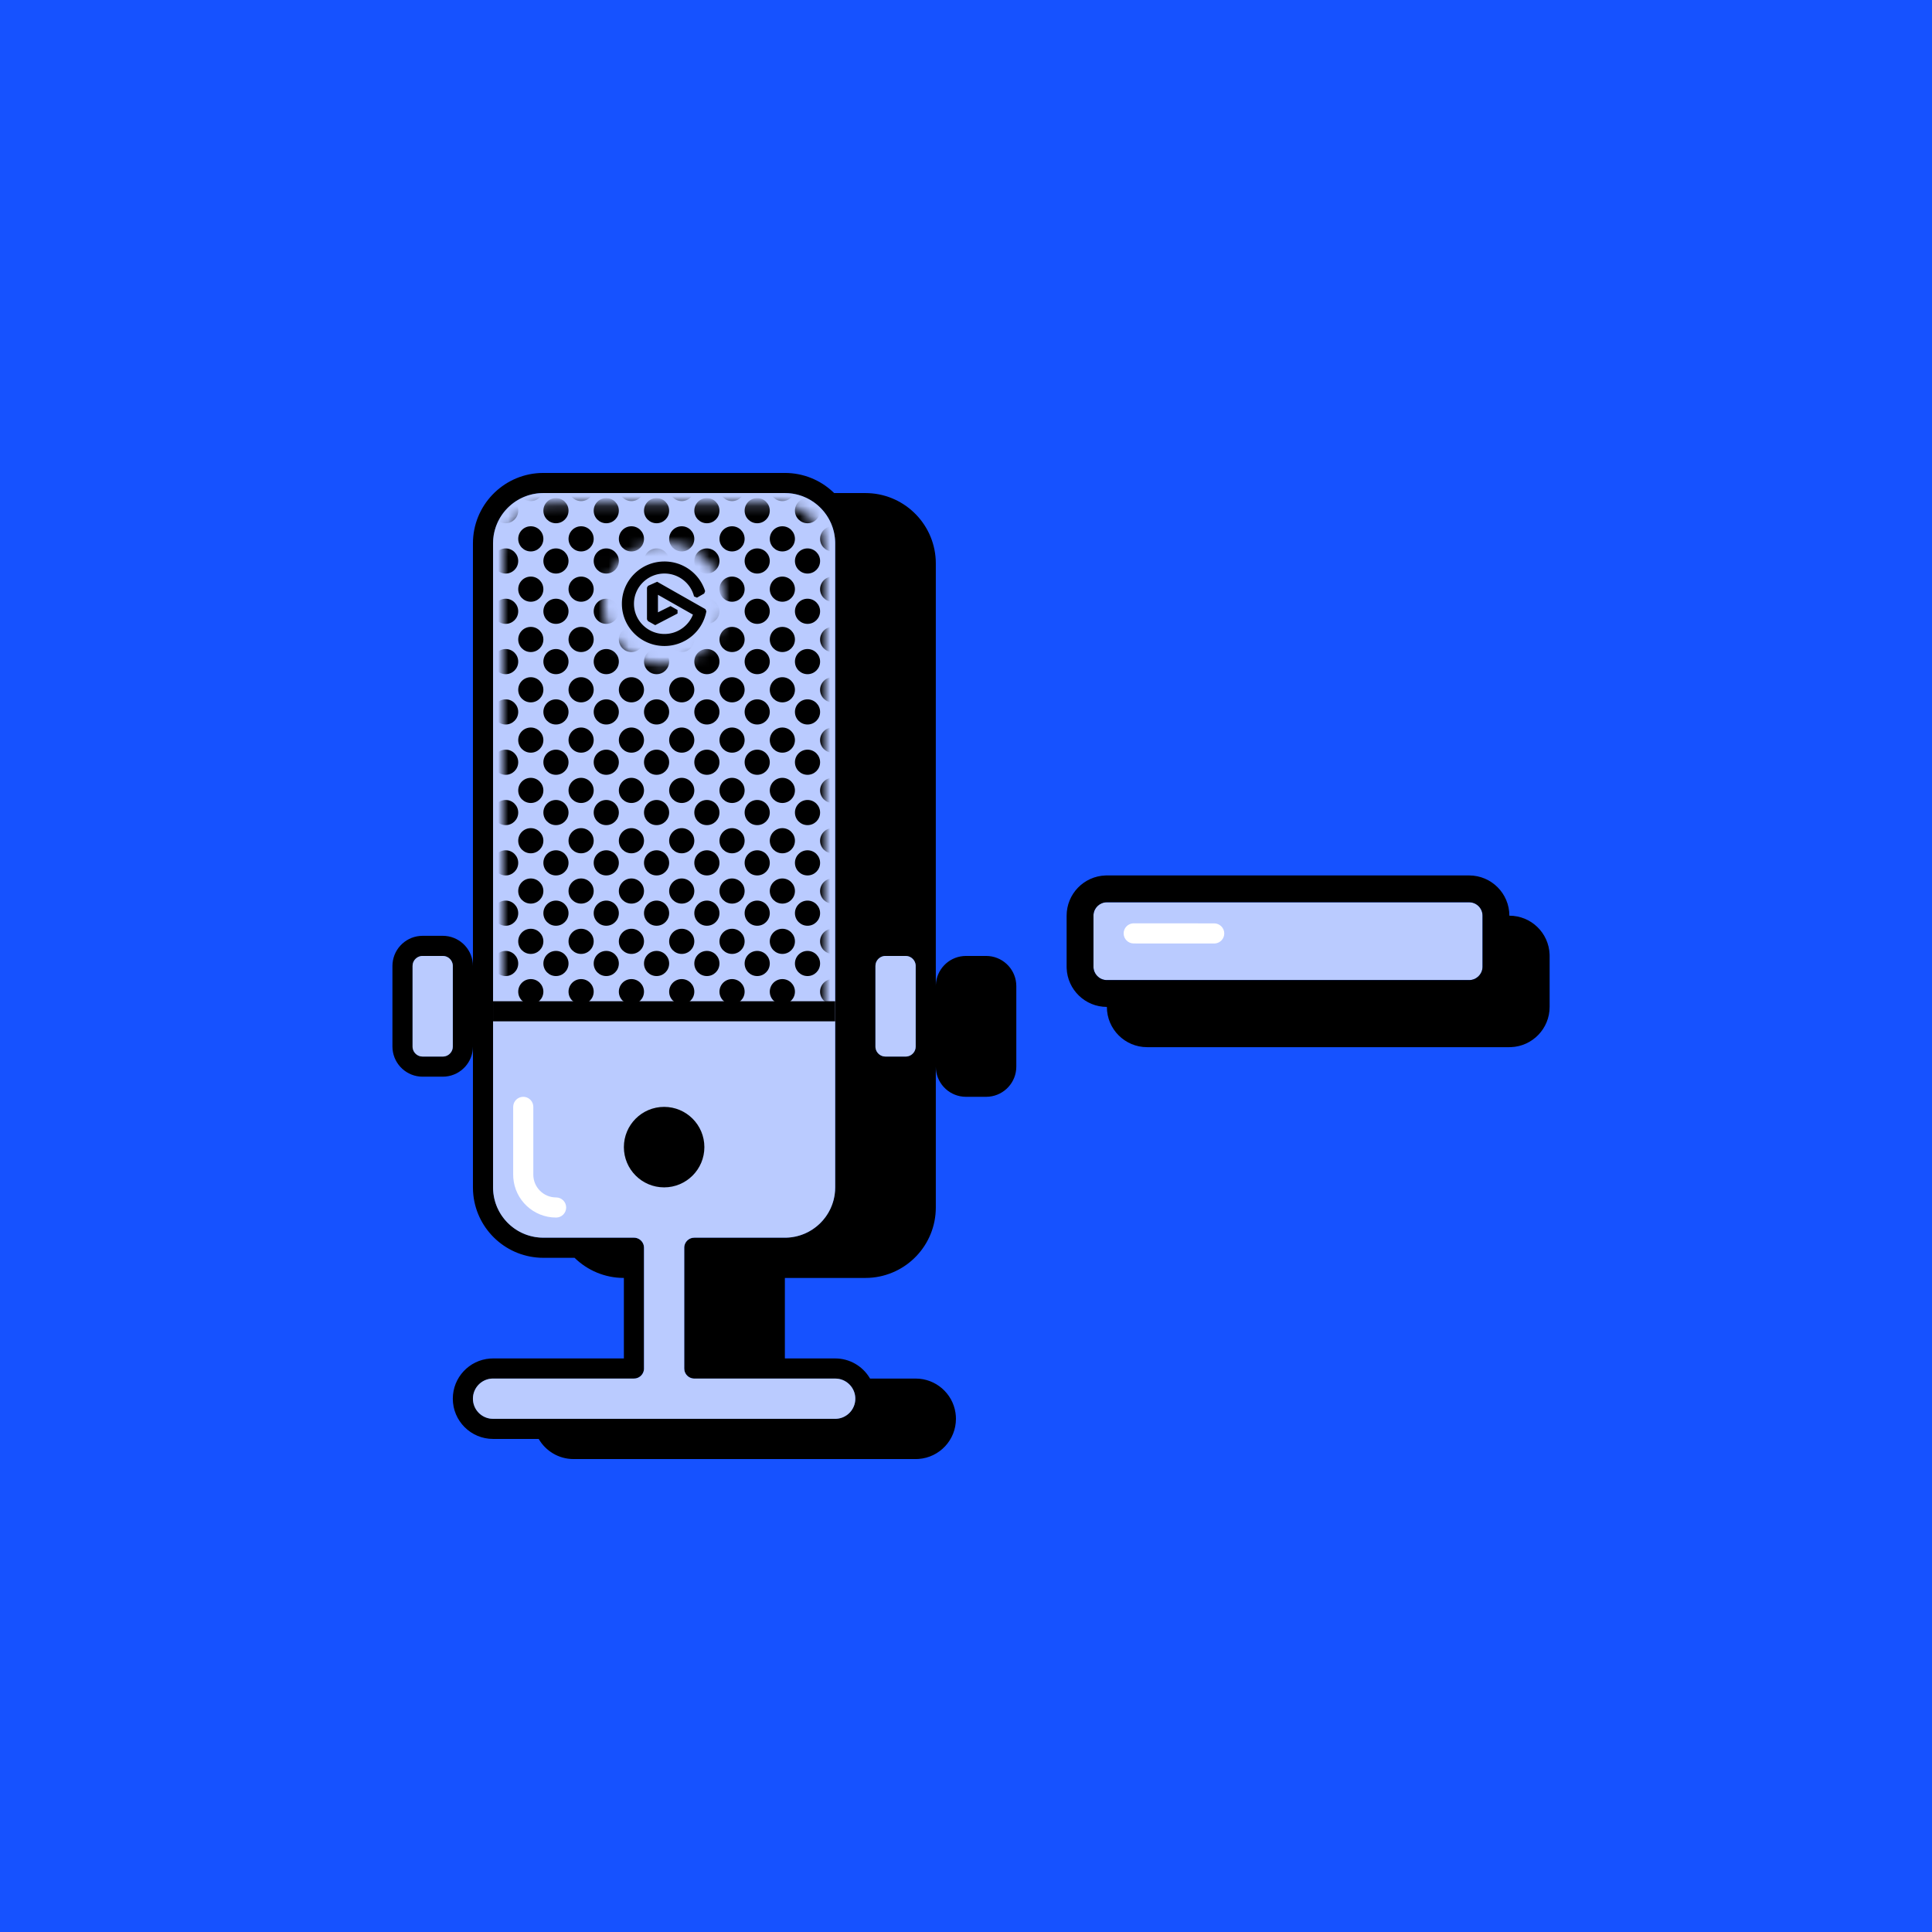 <svg xmlns="http://www.w3.org/2000/svg" width="144" height="144" viewBox="0 0 144 144">
    <g id="MicAdjustGain-" fill="none" fill-rule="evenodd" stroke="none" stroke-width="1">
        <rect id="background" width="144" height="144" x="0" y="0" fill="#1652FF" fill-rule="nonzero" />
        <svg xmlns="http://www.w3.org/2000/svg" xmlns:xlink="http://www.w3.org/1999/xlink" viewBox="0 0 144 144">
            <defs>
                <g fill="#000" id="grid">
                    <use xlink:href="#dot" transform="translate(30)" />
                    <use xlink:href="#dot" transform="translate(25)" />
                    <use xlink:href="#dot" transform="translate(20)" />
                    <use xlink:href="#dot" transform="translate(15)" />
                    <use xlink:href="#dot" transform="translate(10)" />
                    <use xlink:href="#dot" transform="translate(5)" />
                    <use xlink:href="#dot" />
                </g>
                <g id="bigGrid">
                    <use xlink:href="#grid" />
                    <use xlink:href="#grid" transform="translate(0 5)" />
                    <use xlink:href="#grid" transform="translate(0 10)" />
                    <use xlink:href="#grid" transform="translate(0 15)" />
                    <use xlink:href="#grid" transform="translate(0 20)" />
                    <use xlink:href="#grid" transform="translate(0 25)" />
                    <use xlink:href="#grid" transform="translate(0 30)" />
                    <use xlink:href="#grid" transform="translate(0 35)" />
                    <use xlink:href="#grid" transform="translate(0 40)" />
                    <use xlink:href="#grid" transform="translate(0 45)" />
                    <use xlink:href="#grid" transform="translate(0 50)" />
                </g>
                <circle id="dot" cx="1.25" cy="1.25" r="1.25" />
                <path id="clipMask" d="M30 .2l.329.011c2.562.166 4.599 2.263 4.669 4.85L35 5.2v63l-.011.329c-.166 2.562-2.263 4.599-4.85 4.669L30 73.2h-8l-.18.016a1 1 0 00-.817.903L21 74.2v12l.016.18c.08.441.449.78.903.817L22 87.2h14l.233.013C37.228 87.329 38 88.174 38 89.2c0 1.071-.842 1.946-1.9 1.998L36 91.2H2l-.233-.013C.772 91.071 0 90.226 0 89.2c0-1.071.842-1.946 1.9-1.998L2 87.2h14l.18-.016c.441-.08.78-.449.817-.903L17 86.2v-12l-.016-.18a1 1 0 00-.903-.817L16 73.2H8l-.329-.011c-2.562-.166-4.599-2.263-4.669-4.85L3 68.2v-63l.011-.329C3.177 2.309 5.274.273 7.861.202L8 .2h22zm-11 4c-3.314 0-6 2.686-6 6s2.686 6 6 6 6-2.686 6-6-2.686-6-6-6z" />
            </defs>
            <g id="Wave2" transform="scale(.75) translate(39,47)" fill="none" fill-rule="evenodd" stroke="none" stroke-width="1">
                <g id="icon">
                    <path id="body-shadow" fill="#000" fill-rule="nonzero" d="M39,0 C40.852,0 42.536,0.719 43.788,1.894 L43.899,2 L43.899,2 L47,2 C50.737,2 53.79,4.929 53.99,8.616 L54,9 L53.999,48.989 L54,49 L54,50.977 L54.002,50.884 C54.06,49.377 55.228,48.155 56.711,48.014 L57,48 L59,48 C60.559,48 61.841,49.19 61.986,50.711 L62,51 L62,59 C62,60.559 60.81,61.841 59.289,61.986 L59,62 L57,62 C55.441,62 54.159,60.81 54.014,59.289 L54,59 L54,73 C54,76.737 51.071,79.79 47.384,79.99 L47,80 L39,80 L39,88 L31,88 L44,88 C45.437,88 46.697,88.758 47.402,89.896 L47.465,90 L52,90 C54.003,90 55.663,91.473 55.954,93.394 L55.989,93.701 L56,94 C56,96.109 54.368,97.836 52.299,97.989 L52,98 L18,98 C16.519,98 15.227,97.196 14.535,96 L10,96 C7.791,96 6,94.209 6,92 C6,89.891 7.632,88.164 9.701,88.011 L10,88 L23,88 L23,80 C21.093,80 19.364,79.237 18.101,78 L15,78 C11.392,78 8.421,75.27 8.041,71.763 L8.01,71.384 L8,71 L8,57 C8,58.559 6.81,59.841 5.289,59.986 L5,60 L3,60 C1.441,60 0.159,58.81 0.014,57.289 L0,57 L0,49 C0,47.441 1.19,46.159 2.711,46.014 L3,46 L5,46 C6.559,46 7.841,47.19 7.986,48.711 L8,48.999 L8,7 C8,3.263 10.929,0.21 14.616,0.01 L15,0 L39,0 Z M39,2 L15,2 L14.861,2.002 C12.274,2.073 10.177,4.109 10.011,6.671 L10.011,6.671 L10,7 L10,71 L10.002,71.139 C10.073,73.726 12.109,75.823 14.671,75.989 L14.671,75.989 L15,76 L24,76 L24.081,76.003 C24.535,76.04 24.904,76.38 24.984,76.82 L24.984,76.82 L25,77 L25,89 L24.997,89.081 C24.96,89.535 24.62,89.904 24.18,89.984 L24.18,89.984 L24,90 L10,90 L9.9,90.002 C8.842,90.054 8,90.929 8,92 C8,93.026 8.772,93.871 9.767,93.987 L9.767,93.987 L10,94 L44,94 L44.1,93.998 C45.158,93.946 46,93.071 46,92 C46,90.974 45.228,90.129 44.233,90.013 L44.233,90.013 L44,90 L30,90 L29.919,89.997 C29.465,89.96 29.096,89.62 29.016,89.18 L29.016,89.18 L29,89 L29,77 L29.003,76.919 C29.04,76.465 29.38,76.096 29.82,76.016 L29.82,76.016 L30,76 L39,76 L39.139,75.998 C41.726,75.927 43.823,73.891 43.989,71.329 L43.989,71.329 L44,71 L44,7 L43.998,6.861 C43.927,4.274 41.891,2.177 39.329,2.011 L39.329,2.011 L39,2 Z M5,48 L3,48 L2.919,48.003 C2.465,48.04 2.096,48.38 2.016,48.82 L2.016,48.82 L2,49 L2,57 L2.003,57.081 C2.04,57.535 2.38,57.904 2.82,57.984 L2.82,57.984 L3,58 L5,58 L5.081,57.997 C5.535,57.96 5.904,57.62 5.984,57.18 L5.984,57.18 L6,57 L6,49 L5.997,48.919 C5.96,48.465 5.62,48.096 5.18,48.016 L5.18,48.016 L5,48 Z M51,48 L49,48 L48.919,48.003 C48.465,48.04 48.096,48.38 48.016,48.82 L48.016,48.82 L48,49 L48,57 L48.003,57.081 C48.04,57.535 48.38,57.904 48.82,57.984 L48.82,57.984 L49,58 L51,58 L51.081,57.997 C51.535,57.96 51.904,57.62 51.984,57.18 L51.984,57.18 L52,57 L52,49 L51.997,48.919 C51.96,48.465 51.62,48.096 51.18,48.016 L51.18,48.016 L51,48 Z" />
                    <path id="wave-fill-blue" fill="#FFF" opacity="0.7" fill-rule="nonzero" d="M39 2l.329.011c2.562.166 4.599 2.263 4.669 4.85L44 7v64l-.011.329c-.166 2.562-2.263 4.599-4.85 4.669L39 76h-9l-.18.016a1 1 0 00-.817.903L29 77v12l.016.18c.08.441.449.78.903.817L30 90h14l.233.013C45.228 90.129 46 90.974 46 92c0 1.071-.842 1.946-1.9 1.998L44 94H10l-.233-.013C8.772 93.871 8 93.026 8 92c0-1.071.842-1.946 1.9-1.998L10 90h14l.18-.016c.441-.08.78-.449.817-.903L25 89V77l-.016-.18a1 1 0 00-.903-.817L24 76h-9l-.329-.011c-2.562-.166-4.599-2.263-4.669-4.85L10 71V7l.011-.329c.166-2.562 2.263-4.599 4.85-4.669L15 2h24zM5 48l.18.016c.441.08.78.449.817.903L6 49v8l-.016.18a1 1 0 01-.903.817L5 58H3l-.18-.016a1 1 0 01-.817-.903L2 57v-8l.016-.18c.08-.441.449-.78.903-.817L3 48h2zm46 0l.18.016c.441.08.78.449.817.903L52 49v8l-.016.18a1 1 0 01-.903.817L51 58h-2l-.18-.016a1 1 0 01-.817-.903L48 57v-8l.016-.18c.08-.441.449-.78.903-.817L49 48h2z" />
                    <path id="Highlight" fill="#FFF" fill-rule="nonzero" d="M13 62c.491 0 .899.354.984.82L14 63v6.735C14 70.986 15.014 72 16.265 72c.552 0 1 .448 1 1s-.448 1-1 1c-2.253 0-4.098-1.747-4.255-3.961L12 69.735V63c0-.552.448-1 1-1z" />
                    <path id="wave-fill-black" fill="#000" fill-rule="nonzero" d="M27 63c2.209 0 4 1.791 4 4 0 2.209-1.791 4-4 4-2.209 0-4-1.791-4-4 0-2.209 1.791-4 4-4zm17-10.5v2H10v-2h34z" />
                    <path id="logo" fill="#000" fill-rule="nonzero" d="M27.033 8.8c.863 0 1.694.257 2.402.742.691.474 1.221 1.133 1.531 1.904.04.099.076.201.108.303l-.091.233-.717.412-.294-.124a2.979 2.979 0 00-.083-.272c-.428-1.197-1.576-2.002-2.856-2.002-1.671 0-3.03 1.348-3.03 3.004 0 1.656 1.359 3.004 3.03 3.004.65 0 1.269-.202 1.792-.583.512-.374.887-.886 1.078-1.451l-.001.002-.043.107-3.472-1.97v1.744l1.25-.623.695.394.001.347-2.22 1.157-.716-.404-.102-.174v-3.153l.101-.174.912-.409 4.792 2.721.098.21c-.173.956-.68 1.829-1.43 2.459-.762.641-1.733.994-2.734.994-1.13 0-2.193-.437-2.992-1.23-.799-.793-1.24-1.849-1.24-2.97s.441-2.177 1.24-2.97C24.84 9.237 25.903 8.8 27.033 8.8z" />
                    <g id="overlays" transform="translate(8 2.8)">
                        <g id="dots-Clipped">
                            <mask id="bodyMask" fill="#fff">
                                <use xlink:href="#clipMask" />
                            </mask>
                            <g id="dots" mask="url(#bodyMask)">
                                <g id="dots_grid" transform="translate(2 -5.3)">
                                    <use xlink:href="#bigGrid" />
                                    <use xlink:href="#bigGrid" transform="translate(2.5 2.8)" />
                                </g>
                            </g>
                        </g>
                    </g>
                </g>
            </g>
        </svg>
        <path id="Icon-Fill" fill="#FFF" fill-opacity=".7" fill-rule="nonzero" d="M109.5,67.25 C110.052,67.25 110.5,67.698 110.5,68.25 L110.5,72.05 C110.5,72.602 110.052,73.05 109.5,73.05 L82.5,73.05 C81.948,73.05 81.5,72.602 81.5,72.05 L81.5,68.25 C81.5,67.698 81.948,67.25 82.5,67.25 L109.5,67.25 Z" />
        <path id="Shadow-with-Outline" fill="#000" fill-rule="nonzero" d="M109.5,65.25 C111.157,65.25 112.5,66.593 112.5,68.25 C114.119,68.25 115.439,69.533 115.498,71.138 L115.5,71.25 L115.5,75.05 C115.5,76.669 114.217,77.989 112.612,78.048 L112.5,78.05 L85.5,78.05 C83.843,78.05 82.5,76.707 82.5,75.05 C80.881,75.05 79.561,73.767 79.502,72.162 L79.5,72.05 L79.5,68.25 C79.5,66.631 80.783,65.311 82.388,65.252 L82.5,65.25 L109.5,65.25 Z M109.5,67.25 L82.5,67.25 C81.973,67.25 81.541,67.658 81.503,68.175 L81.5,68.25 L81.5,72.05 C81.5,72.577 81.908,73.009 82.425,73.047 L82.5,73.05 L109.5,73.05 C110.027,73.05 110.459,72.642 110.497,72.125 L110.5,72.05 L110.5,68.25 C110.5,67.698 110.052,67.25 109.5,67.25 Z" />
        <path id="hilite" fill="#FFF" fill-rule="nonzero" d="M84.5,68.82 L90.5,68.823 C90.915,68.824 91.25,69.16 91.25,69.574 C91.25,69.964 90.952,70.284 90.572,70.32 L90.5,70.323 L84.5,70.32 C84.085,70.32 83.75,69.984 83.75,69.57 C83.75,69.18 84.048,68.86 84.428,68.823 L84.5,68.82 Z" />
    </g>
</svg>